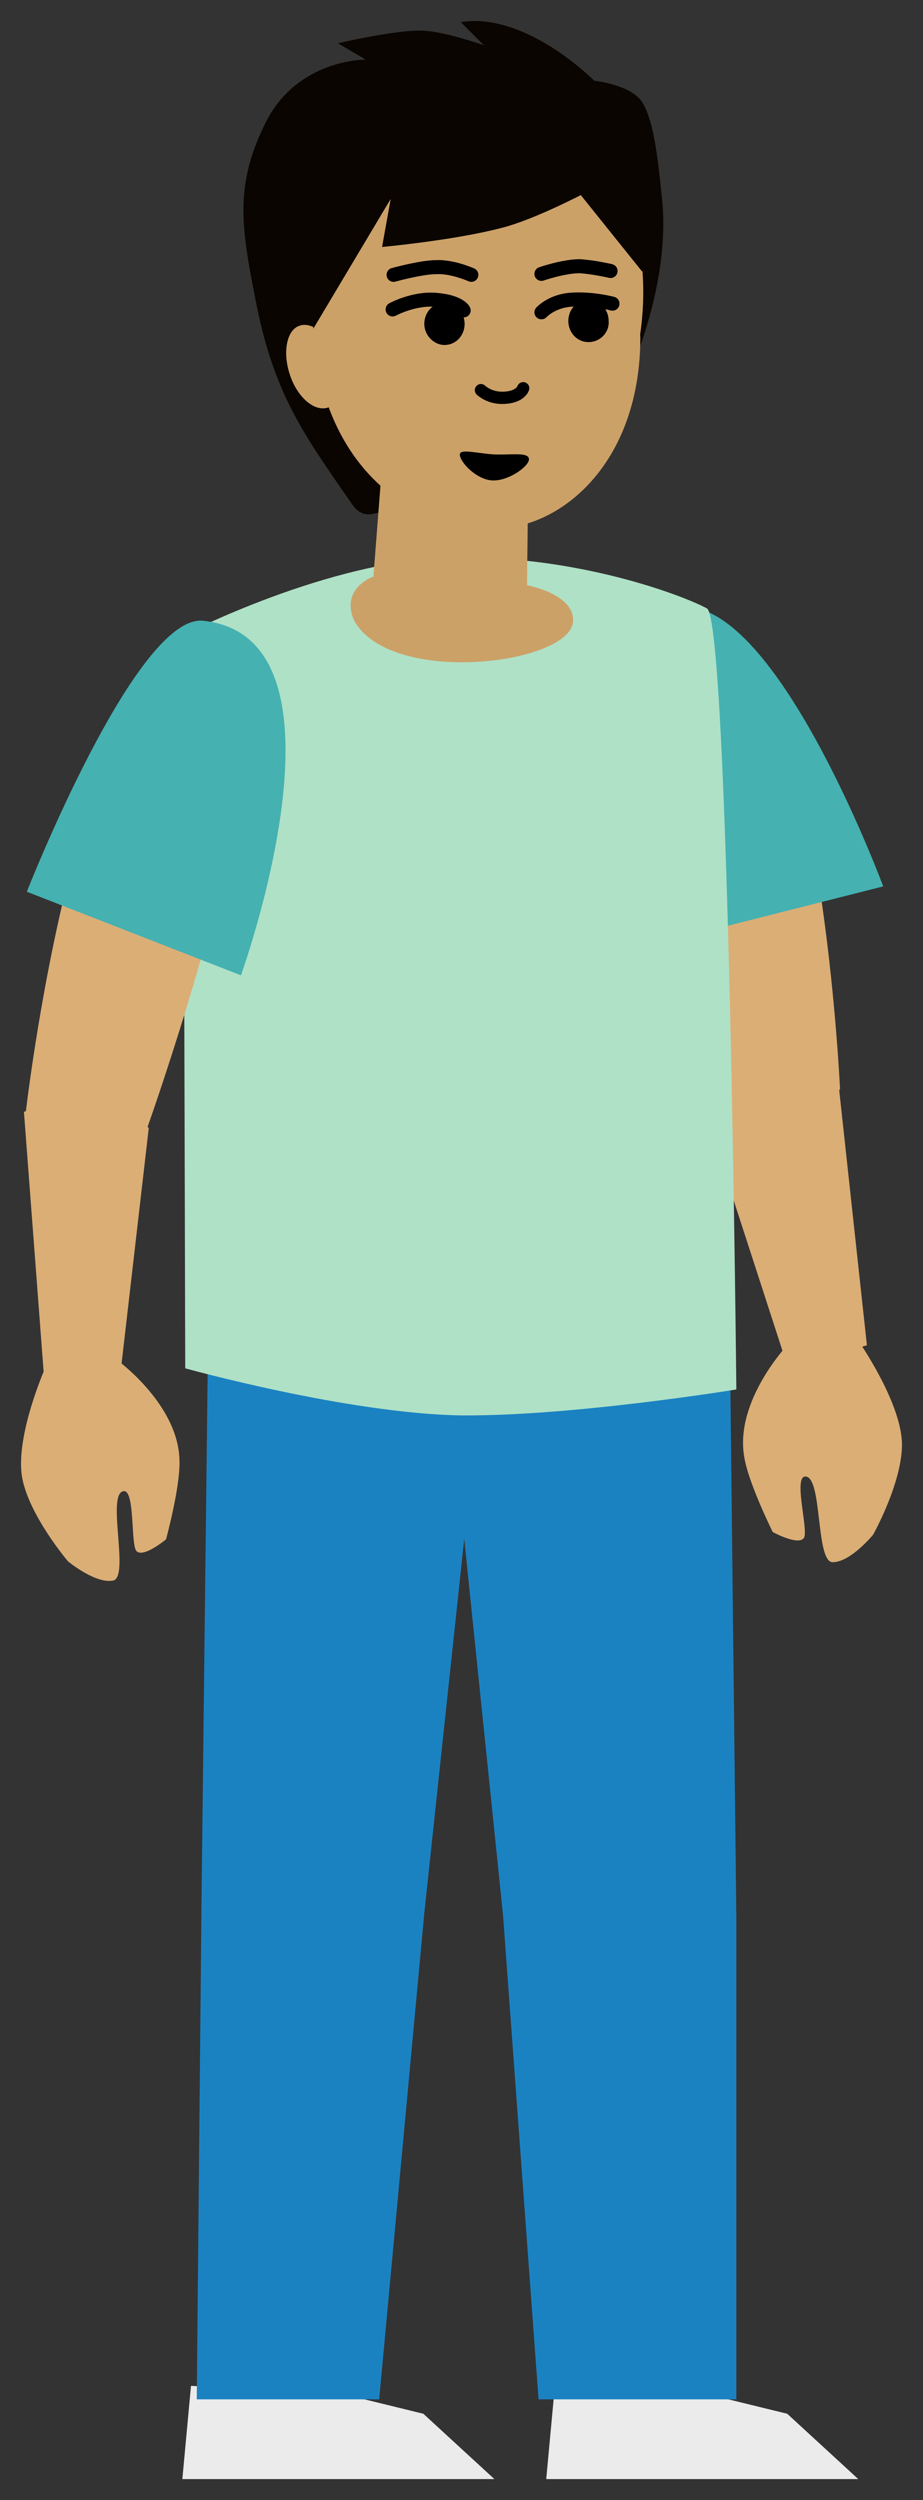 <svg xmlns="http://www.w3.org/2000/svg" xmlns:xlink="http://www.w3.org/1999/xlink" version="1.1" width="96.135" height="260.194" viewBox="-2.19 -2.19 96.135 260.194"><rect x="-2.19" y="-2.19" width="96.135" height="260.194" fill="#333333" stroke="none"/><g><g data-paper-data="{&quot;isPaintingLayer&quot;:true}" fill-rule="nonzero" stroke-linejoin="miter" stroke-miterlimit="10" stroke-dasharray="" stroke-dashoffset="0" style="mix-blend-mode: normal"><g data-paper-data="{&quot;origPos&quot;:null}" stroke-linecap="butt"><path d="M 54.703 255.814 L 55.603 246.114 L 70.403 246.714 L 79.803 249.014 L 87.203 255.814 Z " fill="#ebebeb" stroke-width="1" stroke="none"/><path d="M 53.903 247.514 L 50.203 197.114 L 43.803 135.114 L 73.803 135.114 L 74.503 197.414 L 74.503 247.514 Z " fill="#1b82c2" stroke-width="1" stroke="none"/></g><g data-paper-data="{&quot;origPos&quot;:null}" stroke-linecap="butt"><path d="M 16.803 255.814 L 17.703 246.114 L 32.503 246.714 L 41.903 249.014 L 49.303 255.814 Z " fill="#ebebeb" stroke-width="1" stroke="none"/><path d="M 18.303 247.514 L 18.803 195.214 L 19.503 135.114 L 48.603 135.114 L 42.003 196.914 L 37.303 247.514 Z " fill="#1b82c2" stroke-width="1" stroke="none"/></g><g data-paper-data="{&quot;origPos&quot;:null}" stroke-linecap="butt"><path d="M 80.103 114.459 C 76.903 114.859 71.503 113.159 71.503 113.159 C 71.503 113.159 63.403 66.259 70.403 64.559 C 83.003 61.159 85.303 111.159 85.303 111.159 C 85.303 111.159 83.203 114.059 80.103 114.459 Z " fill="#dbae76" stroke-width="1" stroke="none"/><path d="M 65.703 96.159 C 65.703 96.159 56.703 63.259 68.203 61.059 C 78.303 59.059 89.803 90.059 89.803 90.059 Z " fill="#45b1b1" stroke-width="1" stroke="none"/></g><g data-paper-data="{&quot;origPos&quot;:null}" stroke-linecap="butt"><g data-paper-data="{&quot;origPos&quot;:null}"><path d="M 88.103 137.814 L 79.903 140.214 L 71.103 113.114 C 71.103 113.114 74.203 108.914 77.803 109.214 C 80.503 109.414 85.103 110.214 85.103 110.214 Z " data-paper-data="{&quot;origPos&quot;:null}" stroke-width="1" fill="#dbae76" stroke="none"/></g><path d="M 84.619 160.387 C 82.735 160.656 83.506 151.637 81.741 151.475 C 80.388 151.334 82 156.928 81.566 157.829 C 81.034 158.749 78.293 157.251 78.293 157.251 C 78.293 157.251 75.758 152.145 75.334 149.477 C 74.272 143.571 79.937 137.664 79.937 137.664 L 87.213 137.351 C 87.213 137.351 91.608 143.619 91.753 147.974 C 91.84 152.033 88.745 157.536 88.745 157.536 C 88.745 157.536 86.443 160.333 84.619 160.387 Z " data-paper-data="{&quot;origPos&quot;:null,&quot;index&quot;:null,&quot;origRot&quot;:0}" stroke-width="1" fill="#dbae76" stroke="none"/></g><path d="M 17.103 140.214 L 16.903 63.914 C 16.903 63.914 32.103 56.014 45.103 55.814 C 58.103 55.614 69.036 59.825 71.436 61.126 C 73.736 62.325 74.503 142.414 74.503 142.414 C 74.503 142.414 57.403 145.214 45.803 145.114 C 34.003 144.914 17.103 140.214 17.103 140.214 Z " data-paper-data="{&quot;origPos&quot;:null}" fill="#afe1c6" stroke="none" stroke-width="1" stroke-linecap="butt"/><g stroke-linecap="butt"><path d="M 6.703 116.514 C 4.203 116.314 0.403 114.314 0.403 114.314 C 0.403 114.314 6.003 63.714 20.303 64.014 C 31.503 63.714 13.103 115.314 13.103 115.314 C 13.103 115.314 9.203 116.714 6.703 116.514 Z " fill="#dbae76" stroke-width="1" stroke="none"/><path d="M 0.603 90.614 C 0.603 90.614 12.003 61.614 19.003 62.414 C 35.603 64.214 22.903 99.314 22.903 99.314 Z " fill="#45b1b1" stroke-width="1" stroke="none"/></g><g stroke-linecap="butt"><path d="M 2.403 141.214 L 0.303 113.514 C 0.303 113.514 4.303 112.314 6.603 111.914 C 9.803 111.314 13.303 115.214 13.303 115.214 L 10.103 142.914 Z " stroke-width="1" fill="#dbae76" stroke="none"/><path d="M 4.903 160.314 C 4.903 160.314 0.803 155.514 0.103 151.514 C -0.597 147.214 2.503 140.214 2.503 140.214 L 9.703 139.114 C 9.703 139.114 16.403 143.814 16.503 149.814 C 16.603 152.514 15.103 158.014 15.103 158.014 C 15.103 158.014 12.703 160.014 12.003 159.214 C 11.403 158.414 11.903 152.614 10.603 153.014 C 8.903 153.514 11.403 162.214 9.503 162.314 C 7.703 162.614 4.903 160.314 4.903 160.314 Z " stroke-width="1" fill="#dbae76" stroke="none"/></g><path d="M231.2,53.35c6.8,-1.1 13.9,6.1 13.9,6.1c0,0 4,0.4 5.1,2.4c1.1,2 1.5,5.3 2,10.3c1.2,13.7 -9.6,34.4 -20.4,35c-7.2,-7 -9.5,-0.2 -11.9,-3.6c-5,-7.2 -8,-11.3 -9.9,-20.4c-1.6,-8.1 -2.5,-12.5 0.8,-19.2c3.3,-6.8 10.5,-6.7 10.5,-6.7l-2.9,-1.7c0,0 6.4,-1.5 9,-1.3c2.2,0.1 6.2,1.5 6.2,1.5z" data-paper-data="{&quot;origPos&quot;:null}" fill="#0a0500" stroke="none" stroke-width="0" stroke-linecap="butt" transform="matrix(1,0,0,1,-185.397,-53.236)"/><g stroke-linecap="butt"><path d="M 37.603 46.214 L 52.803 49.614 L 52.703 58.714 C 52.703 58.714 57.603 59.614 57.503 62.414 C 57.403 66.914 38.603 69.314 34.703 62.414 C 33.203 59.014 36.703 57.814 36.703 57.814 Z " data-paper-data="{&quot;origPos&quot;:null}" stroke-width="1" fill="#cca168" stroke="none"/><path d="M 33.003 35.114 C 33.803 37.514 33.303 39.814 32.003 40.214 C 30.603 40.714 28.803 39.214 28.003 36.814 C 27.203 34.414 27.703 32.114 29.003 31.714 C 30.403 31.214 32.203 32.814 33.003 35.114 Z " data-paper-data="{&quot;origPos&quot;:null}" stroke-width="1" fill="#cca168" stroke="none"/><path d="M 64.503 32.914 C 64.503 45.714 56.603 52.514 49.803 52.814 C 38.003 53.014 30.403 43.314 30.403 30.514 C 30.403 17.714 32.603 8.114 47.603 7.414 C 59.003 6.814 66.486 18.914 64.486 32.614 Z " data-paper-data="{&quot;origPos&quot;:null}" stroke-width="1" fill="#cca168" stroke="none"/></g><path d="M 52.903 45.614 C 52.903 46.314 50.903 47.814 49.203 47.814 C 47.503 47.814 45.703 45.914 45.703 45.114 C 45.703 44.414 47.903 45.114 49.703 45.114 C 51.503 45.114 52.903 44.914 52.903 45.614 Z " fill="#000000" stroke="none" stroke-width="1" stroke-linecap="butt"/><path d="M 31.603 17.614 " fill="none" stroke="#000000" stroke-width="4.38" stroke-linecap="round"/><path d="M 26.403 25.372 C 26.403 25.372 23.589 -3.7 53.903 4.314 C 60.803 6.214 65.303 12.114 65.803 16.014 C 66.267 19.705 64.698 26.079 64.698 26.079 L 58.303 18.114 C 58.303 18.114 53.303 20.714 50.103 21.514 C 45.203 22.814 37.603 23.514 37.603 23.514 L 38.503 18.514 L 30.448 32.009 L 29.76 23.214 Z " data-paper-data="{&quot;origPos&quot;:null}" fill="#0a0500" stroke="none" stroke-width="1" stroke-linecap="butt"/><path d="M 52.303 38.214 C 52.303 38.214 52.003 39.214 50.103 39.214 C 48.703 39.214 47.903 38.414 47.903 38.414 " fill="none" stroke="#000000" stroke-width="1.278" stroke-linecap="round"/><g><path d="M 38.803 26.414 C 38.803 26.414 41.703 25.614 43.203 25.614 C 44.903 25.514 46.903 26.414 46.903 26.414 " fill="none" stroke="#000000" stroke-width="1.46" stroke-linecap="round"/><g><path d="M 38.703 30.014 C 38.703 30.014 40.903 28.814 43.203 29.014 C 45.703 29.214 46.103 30.114 46.103 30.114 " fill="none" stroke="#000000" stroke-width="1.46" stroke-linecap="round"/><path d="M 42.003 31.514 C 42.003 30.314 42.903 29.314 44.103 29.314 C 45.303 29.314 46.203 30.314 46.203 31.514 C 46.203 32.714 45.303 33.714 44.103 33.714 C 43.003 33.714 42.003 32.714 42.003 31.514 Z " fill="#000000" stroke="none" stroke-width="1" stroke-linecap="butt"/></g></g><g><path d="M 54.203 26.314 C 54.203 26.314 56.503 25.514 58.203 25.514 C 59.703 25.614 61.403 26.014 61.403 26.014 " fill="none" stroke="#000000" stroke-width="1.46" stroke-linecap="round"/><g><path d="M 54.203 30.314 C 54.203 30.314 55.203 29.214 57.103 29.014 C 59.403 28.814 61.603 29.414 61.603 29.414 " fill="none" stroke="#000000" stroke-width="1.46" stroke-linecap="round"/><path d="M 59.103 33.414 C 57.903 33.414 57.003 32.414 57.003 31.214 C 57.003 30.014 57.903 29.014 59.103 29.014 C 60.303 29.014 61.203 30.014 61.203 31.214 C 61.303 32.414 60.303 33.414 59.103 33.414 Z " fill="#000000" stroke="none" stroke-width="1" stroke-linecap="butt"/></g></g></g></g></svg>